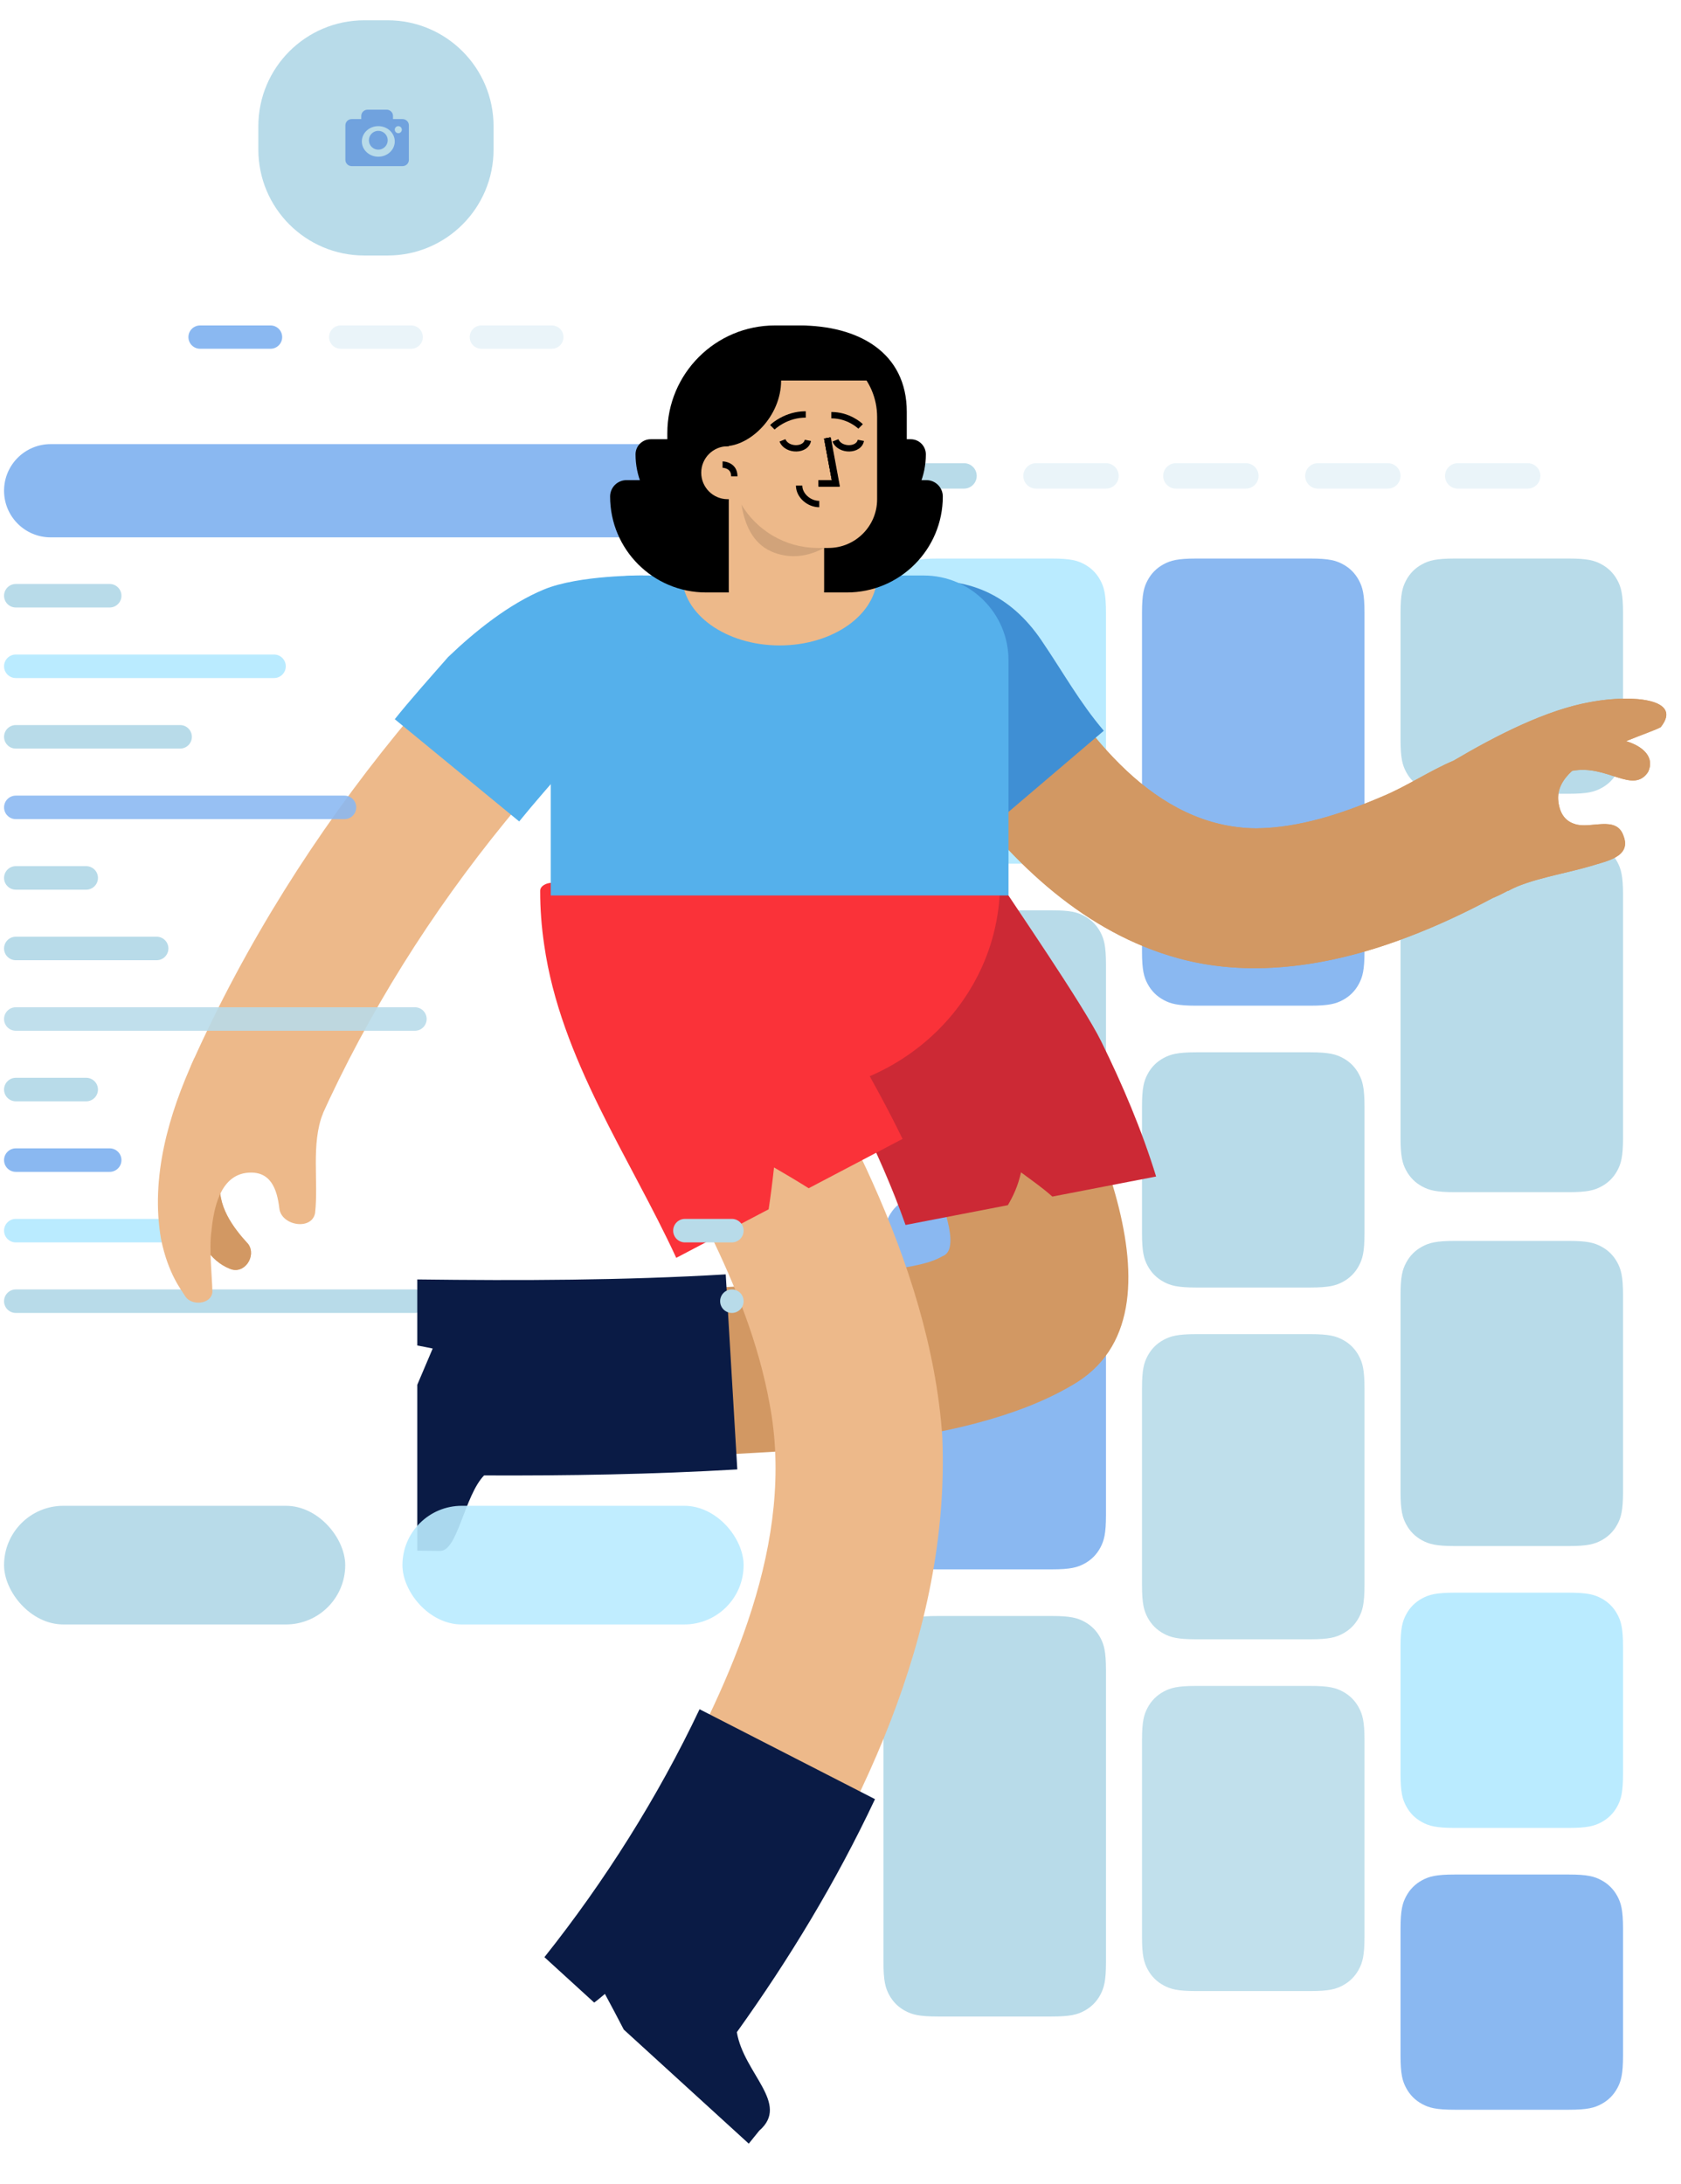 <svg viewBox="29.087 26.425 793.269 1030.575" xmlns="http://www.w3.org/2000/svg" overflow="visible" xmlns:xlink="http://www.w3.org/1999/xlink" width="793.269px" height="1030.575px"><g id="Master/Comps/User Interface" stroke="none" stroke-width="1" fill="none" fill-rule="evenodd"><g id="UI" transform="translate(31, 36)"><g id="Cards" transform="translate(414, 209)"><g id="Group"><g id="Group-7"><path d="M26.639,45 L80.361,45 C89.276,45 92.509,45.928 95.768,47.671 C99.028,49.414 101.586,51.972 103.329,55.232 C105.072,58.491 106,61.724 106,70.639 L106,163.361 C106,172.276 105.072,175.509 103.329,178.768 C101.586,182.028 99.028,184.586 95.768,186.329 C92.509,188.072 89.276,189 80.361,189 L26.639,189 C17.724,189 14.491,188.072 11.232,186.329 C7.972,184.586 5.414,182.028 3.671,178.768 C1.928,175.509 1,172.276 1,163.361 L1,70.639 C1,61.724 1.928,58.491 3.671,55.232 C5.414,51.972 7.972,49.414 11.232,47.671 C14.491,45.928 17.724,45 26.639,45 Z" id="Rectangle-2" fill="#BAEBFF"/><path d="M26.639,544 L80.361,544 C89.276,544 92.509,544.928 95.768,546.671 C99.028,548.414 101.586,550.972 103.329,554.232 C105.072,557.491 106,560.724 106,569.639 L106,707.361 C106,716.276 105.072,719.509 103.329,722.768 C101.586,726.028 99.028,728.586 95.768,730.329 C92.509,732.072 89.276,733 80.361,733 L26.639,733 C17.724,733 14.491,732.072 11.232,730.329 C7.972,728.586 5.414,726.028 3.671,722.768 C1.928,719.509 1,716.276 1,707.361 L1,569.639 C1,560.724 1.928,557.491 3.671,554.232 C5.414,550.972 7.972,548.414 11.232,546.671 C14.491,544.928 17.724,544 26.639,544 Z" id="Rectangle-2-Copy-9" fill="#B8DBE9"/><path d="M270.639,367 L324.361,367 C333.276,367 336.509,367.928 339.768,369.671 C343.028,371.414 345.586,373.972 347.329,377.232 C349.072,380.491 350,383.724 350,392.639 L350,485.361 C350,494.276 349.072,497.509 347.329,500.768 C345.586,504.028 343.028,506.586 339.768,508.329 C336.509,510.072 333.276,511 324.361,511 L270.639,511 C261.724,511 258.491,510.072 255.232,508.329 C251.972,506.586 249.414,504.028 247.671,500.768 C245.928,497.509 245,494.276 245,485.361 L245,392.639 C245,383.724 245.928,380.491 247.671,377.232 C249.414,373.972 251.972,371.414 255.232,369.671 C258.491,367.928 261.724,367 270.639,367 Z" id="Rectangle-2-Copy-8" fill="#B8DBE9"/><path d="M148.639,45 L202.361,45 C211.276,45 214.509,45.928 217.768,47.671 C221.028,49.414 223.586,51.972 225.329,55.232 C227.072,58.491 228,61.724 228,70.639 L228,230.361 C228,239.276 227.072,242.509 225.329,245.768 C223.586,249.028 221.028,251.586 217.768,253.329 C214.509,255.072 211.276,256 202.361,256 L148.639,256 C139.724,256 136.491,255.072 133.232,253.329 C129.972,251.586 127.414,249.028 125.671,245.768 C123.928,242.509 123,239.276 123,230.361 L123,70.639 C123,61.724 123.928,58.491 125.671,55.232 C127.414,51.972 129.972,49.414 133.232,47.671 C136.491,45.928 139.724,45 148.639,45 Z" id="Rectangle-2-Copy" fill="#8AB8F1"/><path d="M270.639,178 L324.361,178 C333.276,178 336.509,178.928 339.768,180.671 C343.028,182.414 345.586,184.972 347.329,188.232 C349.072,191.491 350,194.724 350,203.639 L350,318.361 C350,327.276 349.072,330.509 347.329,333.768 C345.586,337.028 343.028,339.586 339.768,341.329 C336.509,343.072 333.276,344 324.361,344 L270.639,344 C261.724,344 258.491,343.072 255.232,341.329 C251.972,339.586 249.414,337.028 247.671,333.768 C245.928,330.509 245,327.276 245,318.361 L245,203.639 C245,194.724 245.928,191.491 247.671,188.232 C249.414,184.972 251.972,182.414 255.232,180.671 C258.491,178.928 261.724,178 270.639,178 Z" id="Rectangle-2-Copy-4" fill="#B8DBE9"/><path d="M148.639,278 L202.361,278 C211.276,278 214.509,278.928 217.768,280.671 C221.028,282.414 223.586,284.972 225.329,288.232 C227.072,291.491 228,294.724 228,303.639 L228,363.361 C228,372.276 227.072,375.509 225.329,378.768 C223.586,382.028 221.028,384.586 217.768,386.329 C214.509,388.072 211.276,389 202.361,389 L148.639,389 C139.724,389 136.491,388.072 133.232,386.329 C129.972,384.586 127.414,382.028 125.671,378.768 C123.928,375.509 123,372.276 123,363.361 L123,303.639 C123,294.724 123.928,291.491 125.671,288.232 C127.414,284.972 129.972,282.414 133.232,280.671 C136.491,278.928 139.724,278 148.639,278 Z" id="Rectangle-2-Copy-5" fill="#B8DBE9"/><path d="M270.639,45 L324.361,45 C333.276,45 336.509,45.928 339.768,47.671 C343.028,49.414 345.586,51.972 347.329,55.232 C349.072,58.491 350,61.724 350,70.639 L350,130.361 C350,139.276 349.072,142.509 347.329,145.768 C345.586,149.028 343.028,151.586 339.768,153.329 C336.509,155.072 333.276,156 324.361,156 L270.639,156 C261.724,156 258.491,155.072 255.232,153.329 C251.972,151.586 249.414,149.028 247.671,145.768 C245.928,142.509 245,139.276 245,130.361 L245,70.639 C245,61.724 245.928,58.491 247.671,55.232 C249.414,51.972 251.972,49.414 255.232,47.671 C258.491,45.928 261.724,45 270.639,45 Z" id="Rectangle-2-Copy-2" fill="#B8DBE9"/><path d="M26.639,345 L80.361,345 C89.276,345 92.509,345.928 95.768,347.671 C99.028,349.414 101.586,351.972 103.329,355.232 C105.072,358.491 106,361.724 106,370.639 L106,496.361 C106,505.276 105.072,508.509 103.329,511.768 C101.586,515.028 99.028,517.586 95.768,519.329 C92.509,521.072 89.276,522 80.361,522 L26.639,522 C17.724,522 14.491,521.072 11.232,519.329 C7.972,517.586 5.414,515.028 3.671,511.768 C1.928,508.509 1,505.276 1,496.361 L1,370.639 C1,361.724 1.928,358.491 3.671,355.232 C5.414,351.972 7.972,349.414 11.232,347.671 C14.491,345.928 17.724,345 26.639,345 Z" id="Rectangle-2-Copy-6" fill="#8AB8F1"/><path d="M26.639,211 L80.361,211 C89.276,211 92.509,211.928 95.768,213.671 C99.028,215.414 101.586,217.972 103.329,221.232 C105.072,224.491 106,227.724 106,236.639 L106,296.361 C106,305.276 105.072,308.509 103.329,311.768 C101.586,315.028 99.028,317.586 95.768,319.329 C92.509,321.072 89.276,322 80.361,322 L26.639,322 C17.724,322 14.491,321.072 11.232,319.329 C7.972,317.586 5.414,315.028 3.671,311.768 C1.928,308.509 1,305.276 1,296.361 L1,236.639 C1,227.724 1.928,224.491 3.671,221.232 C5.414,217.972 7.972,215.414 11.232,213.671 C14.491,211.928 17.724,211 26.639,211 Z" id="Rectangle-2-Copy-3" fill="#B8DBE9"/><path d="M270.639,666 L324.361,666 C333.276,666 336.509,666.928 339.768,668.671 C343.028,670.414 345.586,672.972 347.329,676.232 C349.072,679.491 350,682.724 350,691.639 L350,751.361 C350,760.276 349.072,763.509 347.329,766.768 C345.586,770.028 343.028,772.586 339.768,774.329 C336.509,776.072 333.276,777 324.361,777 L270.639,777 C261.724,777 258.491,776.072 255.232,774.329 C251.972,772.586 249.414,770.028 247.671,766.768 C245.928,763.509 245,760.276 245,751.361 L245,691.639 C245,682.724 245.928,679.491 247.671,676.232 C249.414,672.972 251.972,670.414 255.232,668.671 C258.491,666.928 261.724,666 270.639,666 Z" id="Rectangle-2-Copy-12" fill="#8AB8F1"/><path d="M6,0 L39,0 C42.314,-6.08718376e-16 45,2.686 45,6 C45,9.314 42.314,12 39,12 L6,12 C2.686,12 4.05812251e-16,9.314 0,6 C-4.05812251e-16,2.686 2.686,6.08718376e-16 6,0 Z" id="Rectangle" fill="#B8DBE9"/><path d="M73,0 L106,0 C109.314,-6.08718376e-16 112,2.686 112,6 C112,9.314 109.314,12 106,12 L73,12 C69.686,12 67,9.314 67,6 C67,2.686 69.686,6.08718376e-16 73,0 Z" id="Rectangle-Copy" fill="#B8DBE9" opacity=".3"/><path d="M139,0 L172,0 C175.314,-6.08718376e-16 178,2.686 178,6 C178,9.314 175.314,12 172,12 L139,12 C135.686,12 133,9.314 133,6 C133,2.686 135.686,6.08718376e-16 139,0 Z" id="Rectangle-Copy-2" fill="#B8DBE9" opacity=".3"/><path d="M206,0 L239,0 C242.314,-6.08718376e-16 245,2.686 245,6 C245,9.314 242.314,12 239,12 L206,12 C202.686,12 200,9.314 200,6 C200,2.686 202.686,6.08718376e-16 206,0 Z" id="Rectangle-Copy-3" fill="#B8DBE9" opacity=".3"/><path d="M272,0 L305,0 C308.314,-6.08718376e-16 311,2.686 311,6 C311,9.314 308.314,12 305,12 L272,12 C268.686,12 266,9.314 266,6 C266,2.686 268.686,6.08718376e-16 272,0 Z" id="Rectangle-Copy-4" fill="#B8DBE9" opacity=".3"/></g></g></g><g id="Profile"><g id="Group-6"><path d="M170,0 L181,0 C208.614,-5.07265313e-15 231,22.386 231,50 L231,61 C231,88.614 208.614,111 181,111 L170,111 C142.386,111 120,88.614 120,61 L120,50 C120,22.386 142.386,5.07265313e-15 170,0 Z" id="Rectangle" fill="#B8DBE9"/><path d="M171.56,42.18 C169.904,42.18 168.562,43.505 168.562,45.14 L168.562,46.62 L164.067,46.62 C162.411,46.62 161.07,47.945 161.07,49.58 L161.07,65.86 C161.07,67.495 162.411,68.82 164.067,68.82 L188.043,68.82 C189.699,68.82 191.04,67.495 191.04,65.86 L191.04,49.58 C191.04,47.945 189.699,46.62 188.043,46.62 L183.548,46.62 L183.548,45.14 C183.548,43.505 182.206,42.18 180.55,42.18 L171.56,42.18 Z M176.61,49.95 C180.894,49.95 184.38,53.187 184.38,57.165 C184.38,61.143 180.894,64.38 176.61,64.38 C172.326,64.38 168.84,61.143 168.84,57.165 C168.84,53.187 172.326,49.95 176.61,49.95 Z M186.045,49.95 C186.964,49.95 187.71,50.696 187.71,51.615 C187.71,52.534 186.964,53.28 186.045,53.28 C185.126,53.28 184.38,52.534 184.38,51.615 C184.38,50.696 185.126,49.95 186.045,49.95 Z M176.61,52.17 C174.158,52.17 172.17,54.158 172.17,56.61 C172.17,59.062 174.158,61.05 176.61,61.05 C179.062,61.05 181.05,59.062 181.05,56.61 C181.05,54.158 179.062,52.17 176.61,52.17 Z" id="Shape" fill="#70A2DE" fill-rule="nonzero"/><path d="M92.5,144 L125.75,144 C128.788,144 131.25,146.462 131.25,149.5 C131.25,152.538 128.788,155 125.75,155 L92.5,155 C89.462,155 87,152.538 87,149.5 C87,146.462 89.462,144 92.5,144 Z" id="Rectangle" fill="#8AB8F1"/><path d="M158.875,144 L192.125,144 C195.163,144 197.625,146.462 197.625,149.5 C197.625,152.538 195.163,155 192.125,155 L158.875,155 C155.837,155 153.375,152.538 153.375,149.5 C153.375,146.462 155.837,144 158.875,144 Z" id="Rectangle-Copy" fill="#B8DBE9" opacity=".3"/><path d="M225.25,144 L258.5,144 C261.538,144 264,146.462 264,149.5 C264,152.538 261.538,155 258.5,155 L225.25,155 C222.212,155 219.75,152.538 219.75,149.5 C219.75,146.462 222.212,144 225.25,144 Z" id="Rectangle-Copy-2" fill="#B8DBE9" opacity=".3"/><path d="M321.31,266 L343.452,266 C346.516,266 349,268.484 349,271.548 C349,274.613 346.516,277.097 343.452,277.097 L321.31,277.097 C318.246,277.097 315.762,274.613 315.762,271.548 C315.762,268.484 318.246,266 321.31,266 Z" id="Rectangle" fill="#B8DBE9"/><path d="M310.231,299.29 L343.452,299.29 C346.516,299.29 349,301.774 349,304.839 C349,307.903 346.516,310.387 343.452,310.387 L310.231,310.387 C307.167,310.387 304.683,307.903 304.683,304.839 C304.683,301.774 307.167,299.29 310.231,299.29 Z" id="Rectangle" fill="#B8DBE9"/><path d="M332.39,332.581 L343.452,332.581 C346.516,332.581 349,335.065 349,338.129 C349,341.193 346.516,343.677 343.452,343.677 L332.39,343.677 C329.325,343.677 326.841,341.193 326.841,338.129 C326.841,335.065 329.325,332.581 332.39,332.581 Z" id="Rectangle" fill="#B8DBE9"/><path d="M343.46,365.871 C346.52,365.871 349,368.351 349,371.411 L349,371.428 C349,374.488 346.52,376.968 343.46,376.968 C340.401,376.968 337.921,374.488 337.921,371.428 L337.921,371.411 C337.921,368.351 340.401,365.871 343.46,365.871 Z" id="Rectangle" fill="#B8DBE9"/><path d="M321.31,399.161 L343.452,399.161 C346.516,399.161 349,401.645 349,404.71 C349,407.774 346.516,410.258 343.452,410.258 L321.31,410.258 C318.246,410.258 315.762,407.774 315.762,404.71 C315.762,401.645 318.246,399.161 321.31,399.161 Z" id="Rectangle" fill="#B8DBE9"/><path d="M332.39,432.452 L343.452,432.452 C346.516,432.452 349,434.936 349,438 C349,441.064 346.516,443.548 343.452,443.548 L332.39,443.548 C329.325,443.548 326.841,441.064 326.841,438 C326.841,434.936 329.325,432.452 332.39,432.452 Z" id="Rectangle" fill="#B8DBE9"/><path d="M343.46,465.742 C346.52,465.742 349,468.222 349,471.282 L349,471.299 C349,474.359 346.52,476.839 343.46,476.839 C340.401,476.839 337.921,474.359 337.921,471.299 L337.921,471.282 C337.921,468.222 340.401,465.742 343.46,465.742 Z" id="Rectangle" fill="#8AB8F1"/><path d="M5.548,598.903 L193.88,598.903 C196.944,598.903 199.429,601.387 199.429,604.452 C199.429,607.516 196.944,610 193.88,610 L5.548,610 C2.484,610 3.75267243e-16,607.516 0,604.452 C-3.75267243e-16,601.387 2.484,598.903 5.548,598.903 Z" id="Rectangle" fill="#B8DBE9"/><path d="M332.39,499.032 L343.452,499.032 C346.516,499.032 349,501.516 349,504.581 C349,507.645 346.516,510.129 343.452,510.129 L332.39,510.129 C329.325,510.129 326.841,507.645 326.841,504.581 C326.841,501.516 329.325,499.032 332.39,499.032 Z" id="Rectangle" fill="#8AB8F1"/><path d="M321.31,532.323 L343.452,532.323 C346.516,532.323 349,534.807 349,537.871 C349,540.935 346.516,543.419 343.452,543.419 L321.31,543.419 C318.246,543.419 315.762,540.935 315.762,537.871 C315.762,534.807 318.246,532.323 321.31,532.323 Z" id="Rectangle" fill="#B8DBE9"/><path d="M5.548,565.613 L83.087,565.613 C86.151,565.613 88.635,568.097 88.635,571.161 C88.635,574.226 86.151,576.71 83.087,576.71 L5.548,576.71 C2.484,576.71 3.75267243e-16,574.226 0,571.161 C-3.75267243e-16,568.097 2.484,565.613 5.548,565.613 Z" id="Rectangle" fill="#BAEBFF"/><path d="M5.548,532.323 L49.848,532.323 C52.913,532.323 55.397,534.807 55.397,537.871 C55.397,540.935 52.913,543.419 49.848,543.419 L5.548,543.419 C2.484,543.419 3.75267243e-16,540.935 0,537.871 C-3.75267243e-16,534.807 2.484,532.323 5.548,532.323 Z" id="Rectangle" fill="#8AB8F1"/><path d="M5.548,499.032 L38.769,499.032 C41.833,499.032 44.317,501.516 44.317,504.581 C44.317,507.645 41.833,510.129 38.769,510.129 L5.548,510.129 C2.484,510.129 3.75267243e-16,507.645 0,504.581 C-3.75267243e-16,501.516 2.484,499.032 5.548,499.032 Z" id="Rectangle" fill="#B8DBE9"/><path d="M5.548,332.581 L83.087,332.581 C86.151,332.581 88.635,335.065 88.635,338.129 C88.635,341.193 86.151,343.677 83.087,343.677 L5.548,343.677 C2.484,343.677 3.75267243e-16,341.193 0,338.129 C-3.75267243e-16,335.065 2.484,332.581 5.548,332.581 Z" id="Rectangle" fill="#B8DBE9"/><path d="M5.548,299.29 L127.404,299.29 C130.468,299.29 132.952,301.774 132.952,304.839 C132.952,307.903 130.468,310.387 127.404,310.387 L5.548,310.387 C2.484,310.387 3.75267243e-16,307.903 0,304.839 C-3.75267243e-16,301.774 2.484,299.29 5.548,299.29 Z" id="Rectangle" fill="#BAEBFF"/><path d="M5.548,266 L49.848,266 C52.913,266 55.397,268.484 55.397,271.548 C55.397,274.613 52.913,277.097 49.848,277.097 L5.548,277.097 C2.484,277.097 3.75267243e-16,274.613 0,271.548 C-3.75267243e-16,268.484 2.484,266 5.548,266 Z" id="Rectangle" fill="#B8DBE9"/><path d="M22,200 L327,200 C339.15,200 349,209.85 349,222 C349,234.15 339.15,244 327,244 L22,244 C9.85,244 1.48797825e-15,234.15 0,222 C-1.48797825e-15,209.85 9.85,200 22,200 Z" id="Rectangle-2" fill="#8AB8F1"/><rect id="Rectangle-2" fill="#B8DBE9" x="0" y="701" width="161" height="56" rx="28"/></g><g id="Group-3" transform="translate(0, 266)"/></g></g><g transform="translate(0, 180) scale(1 1)" id="Master/Character/Standing"><g id="Master/Character/Standing" stroke="none" stroke-width="1" fill="none" fill-rule="evenodd"><g id="Legs" transform="translate(50, 263) scale(1 1)"><g id="Legs/Shorts Leap" stroke="none" stroke-width="1" fill="none" fill-rule="evenodd"><g id="Group-2" transform="translate(176, 0)"><path d="M8,221 C8.051,216.184 7.208,209.085 5.472,199.701 C5.514,196.124 8.498,193.258 12.042,193.298 C41.406,193.641 70.571,193.558 99.81,192.746 C144.999,191.272 189.507,189.165 233.234,180.981 C238.19,179.965 243.329,178.863 247.734,176.278 C263.594,170.86 225.776,104.483 220.269,92.366 L290.069,55.366 C312.353,99.859 368.586,202.953 309.102,237.07 C256.129,268.346 163.263,268.612 102.002,271.718 C71.646,272.559 41.313,272.647 11.168,272.293 C7.573,272.253 4.734,269.32 4.773,265.745 C6.82,245.776 7.895,230.861 8,221 Z" id="SKIN-DARKER" fill="#d29863"/><path d="M180.831,47.808 C177.909,49.46 175.988,51.502 176.498,52.318 C176.499,52.318 180.733,59.398 180.733,59.398 C199.706,92.059 217.926,126.111 230.414,161.488 C230.388,161.446 230.342,161.5 230.293,161.5 L278.7,152.142 C281.192,147.869 283.457,143.191 284.911,136.65 C289.935,140.413 294.925,143.793 299.683,148.084 L348.662,138.614 C341.883,116.627 332.877,95.425 322.722,74.799 C314.204,57.497 280.095,8.099 275.066,4.26325641e-14" id="Fill-3" fill="#CC2935"/><path d="M31.524,279.664 C71.175,279.832 110.924,279.186 151.02,276.835 L145.563,184.793 C97.67,187.654 48.211,187.787 1.56319402e-13,187.185 L1.56319402e-13,218.354 C2.642,218.818 4.916,219.306 7.274,219.788 L1.56319402e-13,236.898 C1.56319402e-13,256.321 1.56319402e-13,295.904 1.56319402e-13,315.185 L10.83,315.292 C19.088,315.38 22.226,289.284 31.524,279.664" id="Fill-5" fill="#0A1B45"/></g><g id="Left-Leg" transform="translate(234, 0)"><path d="M31.641,524.216 C27.989,521.033 21.954,517.065 13.535,512.312 C10.791,509.915 10.172,505.954 12.184,503.337 C29.206,481.112 45.275,456.864 59.324,432.35 C90.021,376.683 120.669,310.8 108.237,245.745 C97.804,188.421 65.387,139.542 39.796,87.929 L110.366,51 C124.915,80.902 142.822,109.953 156.593,140.826 C173.462,178.388 186.939,219.653 189.765,261.514 C193.592,355.076 150.108,440.976 101.569,515.998 C92.668,529.375 83.431,542.424 73.569,555.268 C71.2,558.348 66.986,558.911 64.244,556.511 C50.126,541.62 39.258,530.855 31.641,524.216 Z" id="SKIN" fill="#edb98a"/><path d="M110.042,1.951 L6.034,0.003 C2.687,-0.076 -0.024,1.624 -2.91038305e-11,3.799 C-0.021,12.341 0.639,20.865 1.89,29.276 C9.547,83.146 42.421,129.744 64.209,177 L107.807,154.083 C108.802,147.537 109.629,140.943 110.349,134.334 C115.856,137.512 121.312,140.762 126.705,144.15 L171,120.866 C156.977,91.889 140.125,65.539 126.517,37.398 C122.562,29.009 118.949,20.174 117.073,11.151 C116.594,8.457 116.19,5.756 116.143,3.035 C116.128,2.514 113.388,2.028 110.042,1.951" id="Fill-11" fill="#FA3239"/><path d="M92.807,542.401 C117.625,507.762 139.626,471.423 158,432.431 L75.212,390 C55.687,431.25 30.369,471.379 2,507.002 C2.74,507.678 24.115,527.181 25.483,528.431 C26.889,527.457 29.177,525.463 30.555,524.344 C33.585,529.91 36.526,535.566 39.453,541.18 C54.085,554.532 83.905,581.745 98.431,595 C99.673,593.482 102.175,590.408 103.377,588.878 C118.106,576.135 96.068,561.947 92.807,542.401" id="Fill-13" fill="#0A1B45"/></g><path d="M243,0 C243,55.228 289.562,100 347,100 C404.438,100 451,55.228 451,0" id="Waist" fill="#FA3239"/></g></g><g id="Body" transform="translate(17, -31) scale(1 1)"><g id="Body/Tee Open Arms" stroke="none" stroke-width="1" fill="none" fill-rule="evenodd"><g id="Right-Arm" transform="translate(612.724, 228.722) rotate(-10) translate(-612.724, -228.722) translate(427.224, 123.722)"><path d="M51.396,21.843 L51.899,21.846 C65.468,22.03 78.295,29.824 83.14,42.764 C99.531,84.993 123.494,133.828 170.907,142.639 C190.949,145.926 211.798,142.896 231.617,138.273 C243.941,135.618 256.433,130.009 268.189,127.347 C290.104,119.143 315.216,111.388 336.445,111.33 L337.405,111.333 L337.405,111.333 L337.974,111.331 L337.974,111.331 L338.544,111.333 C357.235,111.459 379.874,117.519 367.229,128.735 C365.348,129.505 358.456,130.601 350.25,132.355 L349.947,132.42 C357.533,136.241 362.063,142.377 357.64,148.568 C348.763,157.849 339.202,141.516 322.448,141.802 C322.408,141.827 322.37,141.852 322.332,141.876 C317.313,145.075 313.867,149.229 313.535,154.85 C313.163,161.32 315.632,164.84 319.326,166.726 C326.129,170.54 339.517,165.85 341,176.31 C343.013,186.699 330.92,186.562 323.143,187.591 C311.057,188.956 293.848,188.689 283.61,192.106 L283.038,192.303 L283.038,192.303 C282.89,192.307 282.742,192.306 282.595,192.298 L281.968,192.509 C279.656,193.276 277.283,193.931 274.877,194.471 C261.324,198.918 246.935,202.811 232.802,205.497 C218.828,208.223 204.321,209.907 189.828,209.996 L188.713,210 C166.417,210.01 144.185,206.212 124.001,196.592 C83.158,177.298 54.881,139.313 35.685,99.827 C23.064,73.638 3.614,36.253 42.322,23.005 C45.326,22.222 48.377,21.844 51.396,21.843 Z" id="SKIN-DARKER" fill="#d29863"/><path d="M42.322,23.005 C59.011,18.656 77.158,26.789 83.14,42.764 C99.531,84.993 123.494,133.828 170.907,142.639 C190.949,145.926 211.798,142.896 231.617,138.273 C243.94,135.618 256.432,130.01 268.187,127.348 C290.434,119.02 315.976,111.153 337.405,111.333 C356.296,111.214 380.132,117.29 367.229,128.735 C365.325,129.515 358.286,130.628 349.946,132.42 C357.533,136.241 362.063,142.377 357.64,148.568 C348.763,157.849 339.202,141.516 322.448,141.802 C317.366,145.011 313.87,149.186 313.535,154.85 C313.163,161.32 315.632,164.84 319.326,166.726 C326.129,170.54 339.517,165.85 341,176.31 C343.013,186.699 330.92,186.562 323.143,187.591 C310.829,188.982 293.196,188.678 283.038,192.303 C282.89,192.307 282.742,192.306 282.595,192.298 C280.086,193.157 277.5,193.882 274.877,194.471 C261.324,198.918 246.935,202.811 232.802,205.497 C196.97,212.488 157.64,212.625 124.001,196.592 C83.158,177.298 54.881,139.313 35.685,99.827 C23.064,73.638 3.614,36.253 42.322,23.005 Z" id="SKIN-DARKER" fill="#d29863"/><path d="M108.079,84.789 C99.085,69.431 94.192,54.763 86.474,37.599 C76.062,14.448 57.878,1.006 30,0 C-35.268,8.228 25.586,89.009 42.543,123.274 L108.079,84.789 Z" id="Fill-6" fill="#3F8FD4"/></g><path d="M312,149 L448,149 C470.091,149 488,166.909 488,189 L488,300 L488,300 L272,300 L272,189 C272,166.909 289.909,149 312,149 Z" id="body" fill="#55B0EB"/><g id="Left-Arm" transform="translate(86, 149)"><path d="M18.08,302.309 C18.498,313.068 25.311,323.542 34.524,327.143 C41.348,330.096 47.282,321.166 43.245,315.509 C36.204,307.874 28.051,297.122 30.263,285.06 C31.085,263.647 15.358,292.969 18.08,302.309" id="SKIN" fill="#edb98a"/><path d="M18.08,302.309 C18.498,313.068 25.311,323.542 34.524,327.143 C41.348,330.096 47.282,321.166 43.245,315.509 C36.204,307.874 28.051,297.122 30.263,285.06 C31.085,263.647 15.358,292.969 18.08,302.309" id="SKIN-DARKER" fill="#d29863"/><path d="M34.459,273.718 C16.909,267.51 9.288,246.022 17.003,229.509 C42.098,173.715 74.991,121.535 113.319,74.528 C122.682,63.011 132.825,51.236 142.737,40.231 C148.638,34.46 158.006,21.765 166.158,19.188 C178.312,13.77 192.927,16.37 202.228,26.035 C211.386,35.299 214.296,49.568 209.727,61.615 C207.526,69.111 196.7,78.742 191.613,84.584 C182.509,94.721 173.155,105.525 164.553,116.136 C129.524,159.103 99.882,206.197 77.258,256.441 C70.461,272.434 50.523,279.996 34.459,273.718" id="SKIN" fill="#edb98a"/><path d="M112.379,67.813 C119.167,59.259 130.278,46.777 137.571,38.464 C150.021,26.519 166.127,13.487 182.763,6.596 C199.399,-0.295 229.578,-2.49030397e-14 229.578,-2.11907315e-14 C240.492,11.598 230.688,45.635 222.31,58.657 C213.716,69.553 203.059,78.889 193.979,89.398 C187.281,96.894 177.349,108.322 171.099,116.062 L112.379,67.813 Z" id="Fill-17" fill="#55B0EB"/><path d="M78.472,253.851 C79.235,240.715 27.006,228.898 17.901,227.584 C5.578,254.324 -2.955,284.15 2.077,313.144 C5.495,329.933 11.982,337.496 13.38,339.949 C16.194,344.806 25.724,344.078 26.318,338.146 C26.235,331.38 24.623,317.462 25.892,309.162 C26.939,298.696 29.877,283.704 42.08,281.937 C53.941,280.35 56.818,289.775 57.893,298.517 C58.644,306.806 73.173,309.263 74.779,300.871 C76.453,285.902 72.791,268.255 78.472,253.851" id="SKIN" fill="#edb98a"/></g><path d="M334,149 C334,167.225 354.595,182 380,182 C405.405,182 426,167.225 426,149" id="SKIN" fill="#edb98a"/></g></g><g id="Head" transform="translate(338, -61) scale(1 1)"><g id="Head/Short Wavy" stroke="none" stroke-width="1" fill="none" fill-rule="evenodd"><g id="Group-29" transform="translate(-21, 61)"><path d="M56.5,126 L45.275,126 C20.27,126 0,105.73 0,80.725 C0,76.458 3.459,73 7.725,73 L56.5,73 C57.328,73 58,73.671 58,74.5 L58,124.5 C58,125.329 57.328,126 56.5,126" id="Fill-1" fill="#000"/><path d="M55,98 L49.172,98 C28.642,98 12,81.357 12,60.828 C12,56.892 15.191,53.7 19.128,53.7 L55,53.7 L55,98 Z" id="Fill-3" fill="#000"/><path d="M100.5,126 L111.725,126 C136.73,126 157,105.73 157,80.725 C157,76.458 153.541,73 149.275,73 L100.5,73 C99.672,73 99,73.671 99,74.5 L99,124.5 C99,125.329 99.672,126 100.5,126" id="Fill-5" fill="#000"/><path d="M106,98 L111.828,98 C132.358,98 149,81.357 149,60.828 C149,56.892 145.809,53.7 141.872,53.7 L106,53.7 L106,98 Z" id="Fill-7" fill="#000"/><path d="M77.801,105 L82,105 L82,-0 L77.801,-0 C49.745,-0 27,22.744 27,50.801 L27,54.199 C27,82.256 49.745,105 77.801,105" id="Fill-9" fill="#000"/><path d="M87.829,105 L81.871,105 C73.658,105 67,98.342 67,90.13 L67,14.87 C67,6.658 73.658,-0 81.871,-0 L87.829,-0 C114.985,-0 137,22.015 137,49.171 L137,55.829 C137,82.985 114.985,105 87.829,105" id="Fill-12" fill="#000"/><path d="M89.199,75 L80,75 L80,-0 L89.199,-0 C117.255,-0 140,12.744 140,40.801 L140,54.199 C140,75 117.255,75 89.199,75" id="Fill-15" fill="#000"/><path d="M56,73 L101,73 L101,124.633 C101,138.538 90.927,149.81 78.5,149.81 C66.073,149.81 56,138.538 56,124.633 L56,73 Z" id="SKIN" fill="#edb98a"/><path d="M103.052,105 L98.066,105 C74.834,105 56.001,86.167 56.001,62.935 L56.001,43.203 C56.001,25.418 70.418,11 88.204,11 L93.796,11 C111.582,11 126.001,25.418 126.001,43.203 L126.001,82.052 C126.001,94.726 115.727,105 103.052,105" id="SKIN" fill="#edb98a"/><path d="M77.751,107.332 C68.456,104.044 63.819,95.739 61.982,84.568 C69.253,96.67 82.441,104.813 97.544,104.997 L98.066,105 L101,105 C93.063,109.23 85.313,110.007 77.751,107.332 Z" id="SHADOW" fill="#000" opacity=".12"/><path d="M68,69.5 C68,76.403 62.404,82 55.5,82 C48.596,82 43,76.403 43,69.5 C43,62.597 48.596,57 55.5,57 C62.404,57 68,62.597 68,69.5" id="SKIN" fill="#edb98a"/><path d="M53.067,64.168 C53.972,64.168 55.224,64.377 56.509,65.02 C58.655,66.093 60.013,68.055 60.104,70.902 L60.109,71.21 L57.109,71.21 C57.109,69.375 56.408,68.323 55.167,67.703 C54.706,67.472 54.198,67.32 53.686,67.235 C53.435,67.193 53.238,67.175 53.125,67.17 L53.067,67.168 L53.067,64.168 Z" id="Stroke-24" fill="#000" fill-rule="nonzero"/><path d="M54,57 L52.464,57 C46.61,51.308 44.361,39.708 43.683,28.449 C42.754,13.02 69.542,-0 84.999,-0 L84.999,-0 C96.89,-0 108.025,5.831 114.797,15.605 L122,26 L80.697,26 C80.697,43 66,57 54,57" id="Fill-26" fill="#000"/></g></g></g><g id="Expression" transform="translate(385, 34) scale(1 1)" fill="#000"><g id="Expression/Confident" stroke="none" stroke-width="1" fill="none" fill-rule="evenodd"><polygon id="Stroke-5" fill="#000" fill-rule="nonzero" points="33.198 19.397 36.148 18.85 40.435 42 30.561 42 30.561 39 36.828 38.999"/><g id="Group-19" transform="translate(7.5, 6.5)" fill="#000" fill-rule="nonzero"><path d="M15.195,35.072 C15.195,38.747 18.937,42.145 22.955,42.277 L23.196,42.281 L23.196,45.281 C17.599,45.281 12.37,40.715 12.2,35.342 L12.195,35.072 L15.195,35.072 Z" id="Stroke-1"/><polygon id="Stroke-3" points="25.471 12.883 28.421 12.337 32.708 35.486 22.834 35.486 22.834 32.486 29.101 32.486"/><polygon id="Stroke-5" points="25.471 12.883 28.421 12.337 32.708 35.486 22.834 35.486 22.834 32.486 29.101 32.486"/><polygon id="Stroke-7" points="25.471 12.883 28.421 12.337 32.708 35.486 22.834 35.486 22.834 32.486 29.101 32.486"/><path d="M16.835,0.001 L16.835,3.001 C12.861,3.001 9.238,4.066 6.036,5.845 C4.915,6.467 3.929,7.133 3.09,7.796 L2.786,8.041 C2.507,8.27 2.304,8.452 2.178,8.572 L2.121,8.627 L0,6.506 C0.851,5.655 2.399,4.434 4.579,3.222 C8.057,1.29 11.986,0.099 16.294,0.006 L16.835,0.001 Z" id="Stroke-9"/><path d="M28.894,0.344 C32.887,0.344 36.519,1.412 39.717,3.189 C41.53,4.196 42.849,5.212 43.628,5.959 L43.768,6.096 L41.647,8.217 C41.521,8.091 41.24,7.839 40.815,7.504 C40.088,6.929 39.233,6.352 38.26,5.812 C35.615,4.342 32.638,3.434 29.385,3.351 L28.894,3.344 L28.894,0.344 Z" id="Stroke-11"/><path d="M7.227,13.179 C8.681,16.813 15.433,16.877 16.322,13.62 L16.364,13.442 L19.305,14.031 C18.008,20.515 7.23,20.594 4.538,14.521 L4.442,14.294 L7.227,13.179 Z" id="Stroke-13"/><path d="M32.227,13.179 C33.681,16.813 40.433,16.877 41.322,13.62 L41.364,13.442 L44.305,14.031 C43.008,20.515 32.23,20.594 29.538,14.521 L29.442,14.294 L32.227,13.179 Z" id="Stroke-15"/></g></g></g><g id="Accessories" transform="translate(372, 56) scale(1 1)" fill="#000"><g id="Accessories/None" stroke="none" stroke-width="1" fill="none" fill-rule="evenodd" fill-opacity="0"/></g><g id="Glasses" transform="translate(364, 42) scale(1 1)" fill="#000"><g id="Glasses/None" stroke="none" stroke-width="1" fill="none" fill-rule="evenodd" fill-opacity="0"/></g></g></g><g id="Foreground" transform="translate(31, 401.871)"><path d="M562.639,254.129 L616.361,254.129 C625.276,254.129 628.509,255.057 631.768,256.8 C635.028,258.543 637.586,261.101 639.329,264.361 C641.072,267.62 642,270.853 642,279.768 L642,372.49 C642,381.405 641.072,384.638 639.329,387.897 C637.586,391.157 635.028,393.715 631.768,395.458 C628.509,397.201 625.276,398.129 616.361,398.129 L562.639,398.129 C553.724,398.129 550.491,397.201 547.232,395.458 C543.972,393.715 541.414,391.157 539.671,387.897 C537.928,384.638 537,381.405 537,372.49 L537,279.768 C537,270.853 537.928,267.62 539.671,264.361 C541.414,261.101 543.972,258.543 547.232,256.8 C550.491,255.057 553.724,254.129 562.639,254.129 Z" id="Rectangle-2-Copy-7" fill="#B8DBE9" opacity=".906"/><path d="M562.639,420.129 L616.361,420.129 C625.276,420.129 628.509,421.057 631.768,422.8 C635.028,424.543 637.586,427.101 639.329,430.361 C641.072,433.62 642,436.853 642,445.768 L642,538.49 C642,547.405 641.072,550.638 639.329,553.897 C637.586,557.157 635.028,559.715 631.768,561.458 C628.509,563.201 625.276,564.129 616.361,564.129 L562.639,564.129 C553.724,564.129 550.491,563.201 547.232,561.458 C543.972,559.715 541.414,557.157 539.671,553.897 C537.928,550.638 537,547.405 537,538.49 L537,445.768 C537,436.853 537.928,433.62 539.671,430.361 C541.414,427.101 543.972,424.543 547.232,422.8 C550.491,421.057 553.724,420.129 562.639,420.129 Z" id="Rectangle-2-Copy-10" fill="#B8DBE9" opacity=".866"/><path d="M684.639,376.129 L738.361,376.129 C747.276,376.129 750.509,377.057 753.768,378.8 C757.028,380.543 759.586,383.101 761.329,386.361 C763.072,389.62 764,392.853 764,401.768 L764,461.49 C764,470.405 763.072,473.638 761.329,476.897 C759.586,480.157 757.028,482.715 753.768,484.458 C750.509,486.201 747.276,487.129 738.361,487.129 L684.639,487.129 C675.724,487.129 672.491,486.201 669.232,484.458 C665.972,482.715 663.414,480.157 661.671,476.897 C659.928,473.638 659,470.405 659,461.49 L659,401.768 C659,392.853 659.928,389.62 661.671,386.361 C663.414,383.101 665.972,380.543 669.232,378.8 C672.491,377.057 675.724,376.129 684.639,376.129 Z" id="Rectangle-2-Copy-11" fill="#BAEBFF"/><path d="M343.46,233.032 C346.52,233.032 349,235.512 349,238.572 L349,238.589 C349,241.649 346.52,244.129 343.46,244.129 C340.401,244.129 337.921,241.649 337.921,238.589 L337.921,238.572 C337.921,235.512 340.401,233.032 343.46,233.032 Z" id="Rectangle" fill="#B8DBE9"/><path d="M321.31,199.742 L343.452,199.742 C346.516,199.742 349,202.226 349,205.29 C349,208.355 346.516,210.839 343.452,210.839 L321.31,210.839 C318.246,210.839 315.762,208.355 315.762,205.29 C315.762,202.226 318.246,199.742 321.31,199.742 Z" id="Rectangle" fill="#B8DBE9"/><path d="M5.548,99.871 L193.88,99.871 C196.944,99.871 199.429,102.355 199.429,105.419 C199.429,108.484 196.944,110.968 193.88,110.968 L5.548,110.968 C2.484,110.968 5.40387746e-13,108.484 5.40012479e-13,105.419 C5.39637212e-13,102.355 2.484,99.871 5.548,99.871 Z" id="Rectangle" fill="#B8DBE9" opacity=".89"/><path d="M5.548,66.581 L72.007,66.581 C75.071,66.581 77.556,69.065 77.556,72.129 C77.556,75.193 75.071,77.677 72.007,77.677 L5.548,77.677 C2.484,77.677 -4.04634092e-13,75.193 -4.05009359e-13,72.129 C-4.05384627e-13,69.065 2.484,66.581 5.548,66.581 Z" id="Rectangle" fill="#B8DBE9"/><path d="M5.548,33.29 L38.769,33.29 C41.833,33.29 44.317,35.774 44.317,38.839 C44.317,41.903 41.833,44.387 38.769,44.387 L5.548,44.387 C2.484,44.387 1.32553747e-12,41.903 1.3251622e-12,38.839 C1.32478693e-12,35.774 2.484,33.29 5.548,33.29 Z" id="Rectangle" fill="#B8DBE9"/><path d="M5.548,3.99680289e-13 L160.642,3.99680289e-13 C163.706,3.73157243e-13 166.19,2.484 166.19,5.548 C166.19,8.613 163.706,11.097 160.642,11.097 L5.548,11.097 C2.484,11.097 -1.39228849e-12,8.613 -1.39266376e-12,5.548 C-1.39303903e-12,2.484 2.484,4.0024319e-13 5.548,3.99680289e-13 Z" id="Rectangle" fill="#8AB8F1" opacity=".89"/><rect id="Rectangle-2" fill="#BAEBFF" opacity=".908" x="188" y="335.129" width="161" height="56" rx="28"/></g></g></svg>